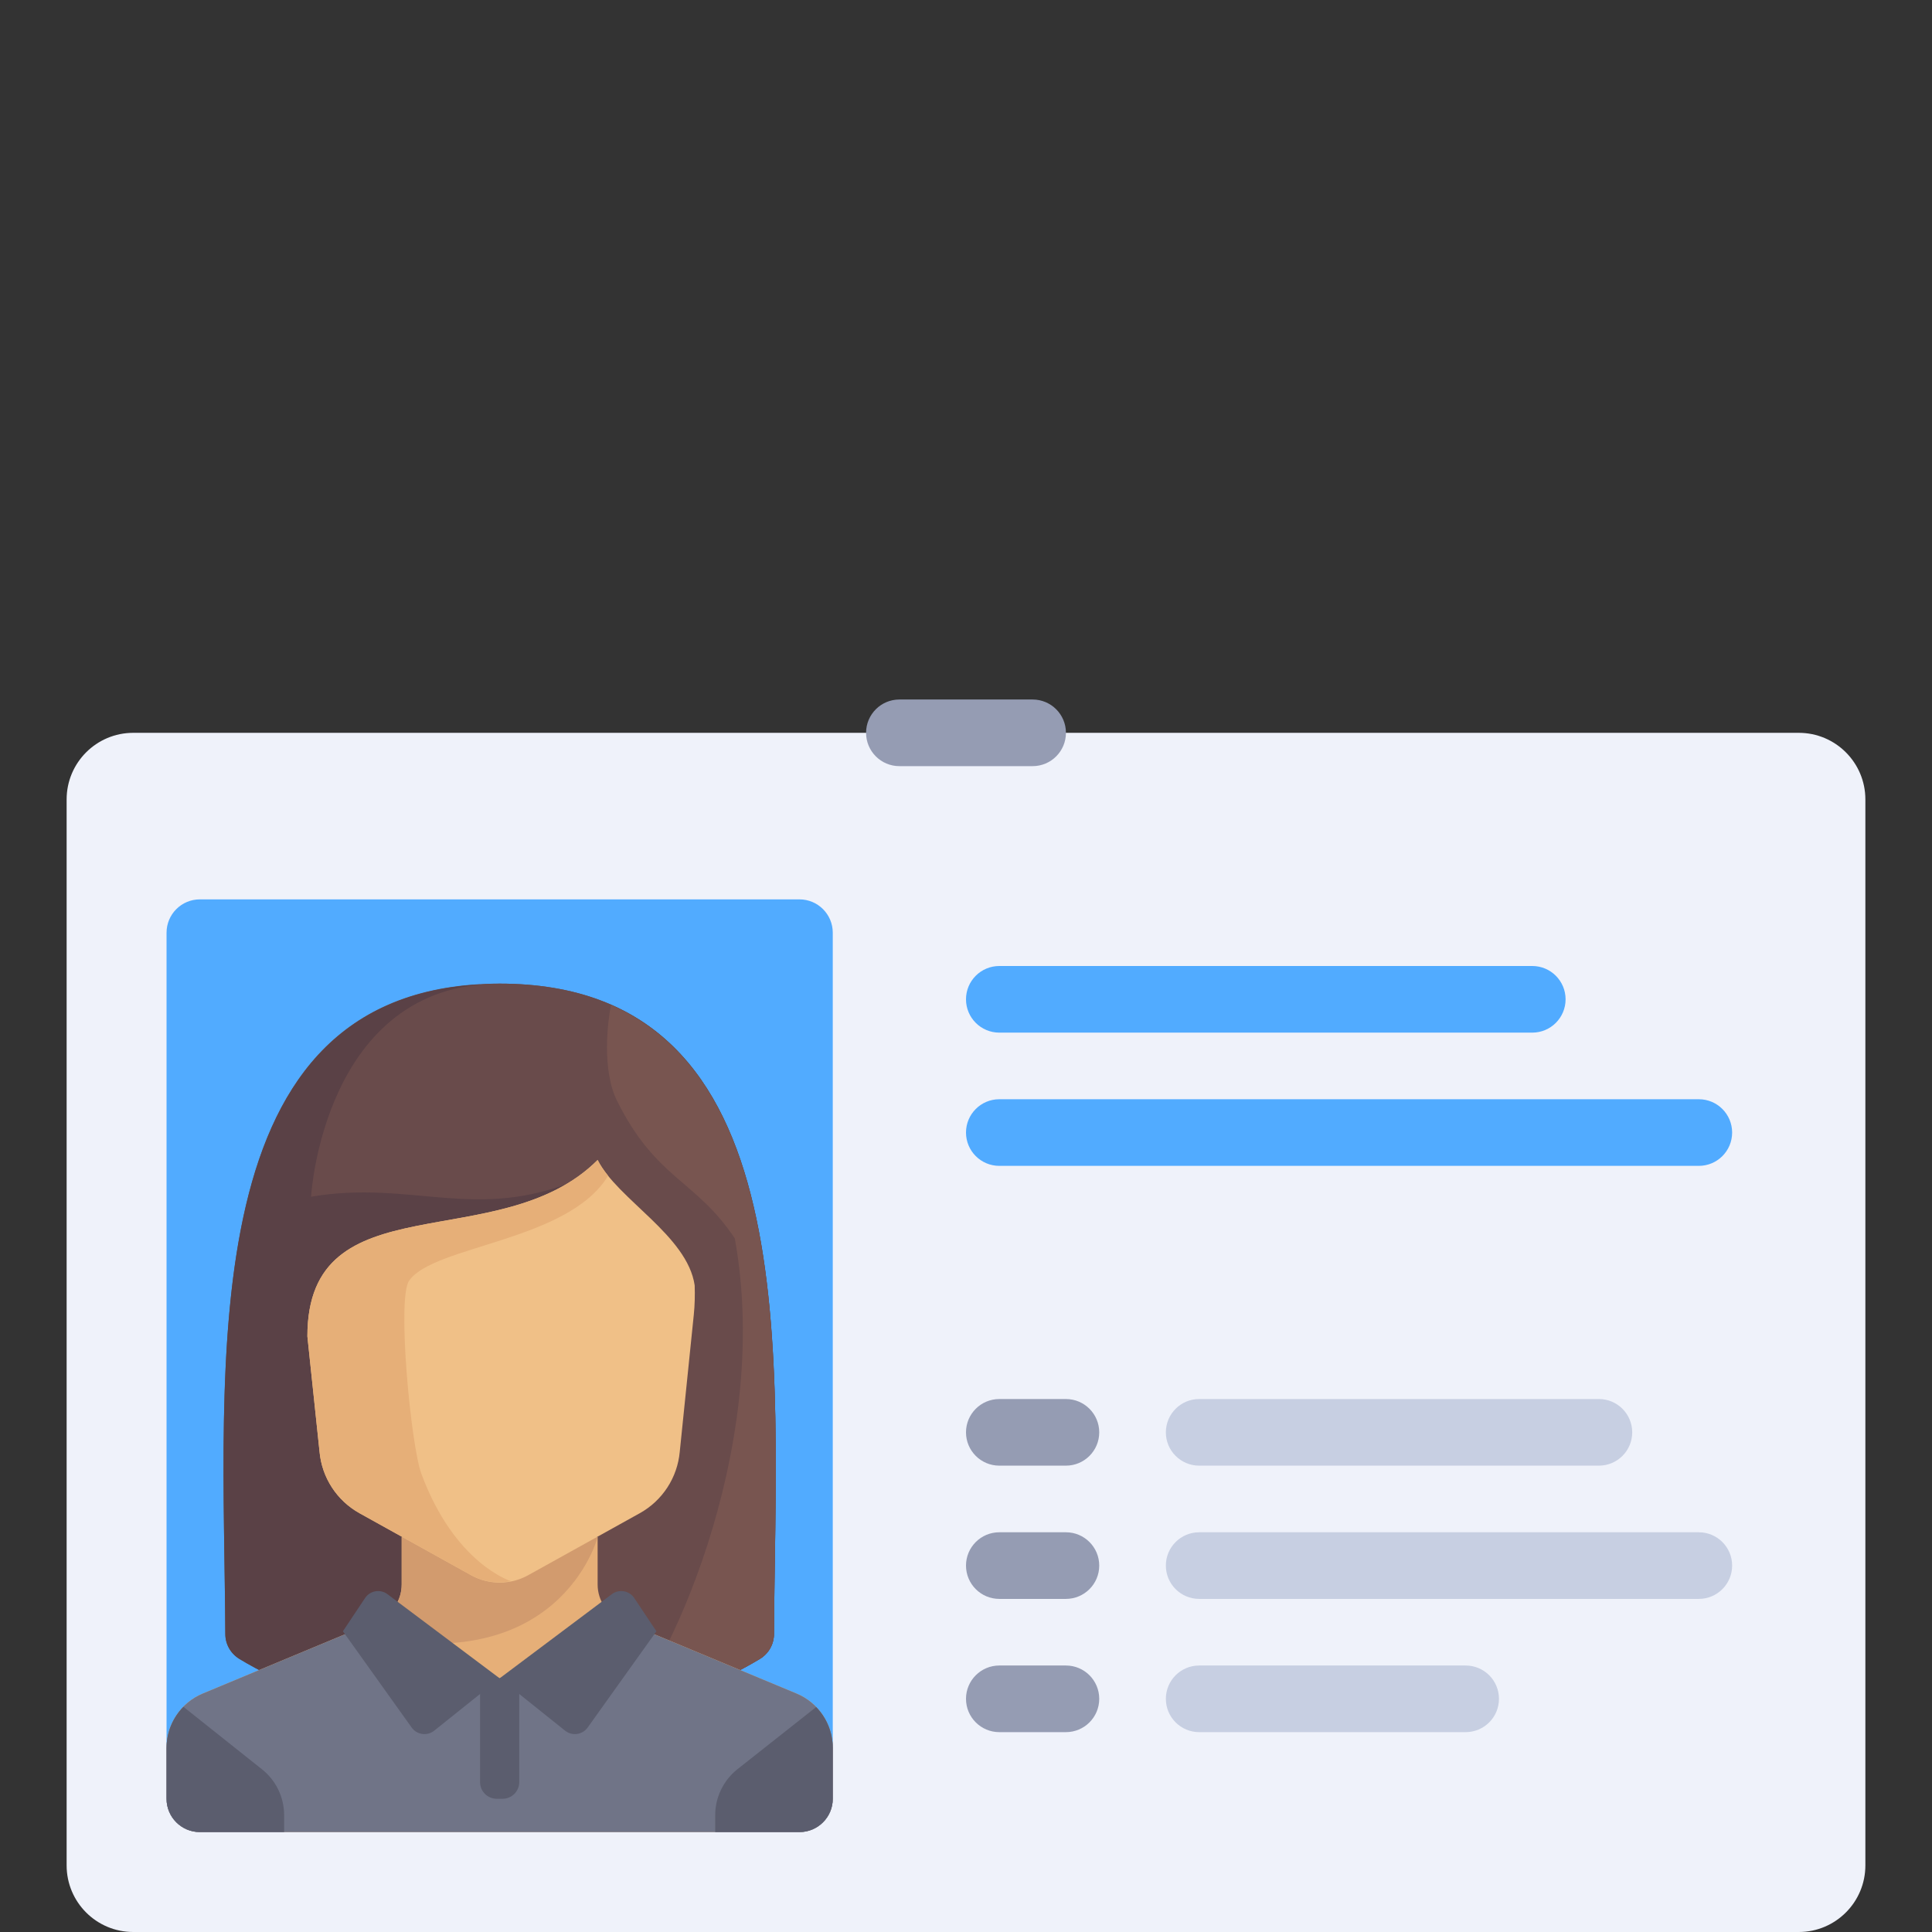 <svg width="136" height="136" viewBox="0 0 136 136" fill="none" xmlns="http://www.w3.org/2000/svg">
<rect x="0" y="0" width="136" height="136" fill="#333333" stroke="none"/>
<g clip-path="url(#clip0_32_183)">
<path d="M126.621 136H9.379C6.789 136 4.69 133.901 4.69 131.31V56.276C4.69 53.686 6.789 51.586 9.379 51.586H126.621C129.211 51.586 131.31 53.686 131.31 56.276V131.31C131.31 133.9 129.211 136 126.621 136Z" fill="#EFF2FA"/>
<path d="M56.276 128.965H14.069C12.774 128.965 11.724 127.915 11.724 126.621V65.655C11.724 64.36 12.774 63.31 14.069 63.31H56.276C57.571 63.31 58.621 64.36 58.621 65.655V126.621C58.621 127.916 57.571 128.965 56.276 128.965Z" fill="#51ABFF"/>
<path d="M35.172 69.241C13.34 69.241 15.761 95.79 15.861 115.03C15.864 115.757 16.245 116.412 16.867 116.787C19.287 118.246 25.931 121.655 35.172 121.655C44.414 121.655 51.058 118.246 53.477 116.787C54.1 116.412 54.48 115.757 54.484 115.03C54.584 95.791 57.004 69.241 35.172 69.241Z" fill="#694B4B"/>
<path d="M33.766 69.296C13.461 70.434 15.763 96.219 15.861 115.03C15.864 115.756 16.245 116.412 16.867 116.787C19.287 118.245 25.931 121.655 35.172 121.655L40.69 83.034" fill="#5A4146"/>
<path d="M35.172 69.241C22.759 69.241 21.896 84.241 21.896 84.241C29.052 83.034 33.448 86.051 40.69 83.034L35.172 121.655C44.414 121.655 51.058 118.246 53.477 116.787C54.1 116.412 54.48 115.757 54.484 115.03C54.584 95.791 57.004 69.241 35.172 69.241Z" fill="#694B4B"/>
<path d="M54.484 115.03C54.57 98.498 56.354 76.584 43.007 70.74C42.774 71.949 42.352 75.325 43.448 77.517C46.207 83.034 48.966 83.034 51.724 87.172C54.483 102.345 46.453 118.449 43.786 120.641C48.511 119.517 51.898 117.739 53.477 116.787C54.1 116.412 54.48 115.757 54.484 115.03Z" fill="#785550"/>
<path d="M56.074 119.215L43.767 114.087C42.739 113.659 42.069 112.654 42.069 111.54V108.207H28.276V111.54C28.276 112.654 27.606 113.658 26.578 114.087L14.271 119.215C12.729 119.857 11.724 121.364 11.724 123.035V126.621C11.724 127.916 12.774 128.966 14.069 128.966H56.276C57.571 128.966 58.621 127.916 58.621 126.621V123.035C58.621 121.364 57.616 119.857 56.074 119.215Z" fill="#E6AF78"/>
<path d="M56.074 119.215L44.174 114.256L35.172 118.141L26.171 114.256L14.271 119.215C12.729 119.857 11.724 121.364 11.724 123.035V126.621C11.724 127.916 12.774 128.966 14.069 128.966H56.276C57.571 128.966 58.621 127.916 58.621 126.621V123.035C58.621 121.364 57.616 119.857 56.074 119.215Z" fill="#707487"/>
<path d="M42.069 108.207H28.276V111.54C28.276 112.654 27.607 113.658 26.579 114.086L24.657 114.888C39.366 118.638 42.069 108.207 42.069 108.207Z" fill="#D29B6E"/>
<path d="M18.447 124.551L12.911 120.147C12.169 120.906 11.724 121.931 11.724 123.035V126.621C11.724 127.916 12.774 128.966 14.069 128.966H20V127.77C20 126.517 19.428 125.331 18.447 124.551Z" fill="#5B5D6E"/>
<path d="M58.621 126.621V123.035C58.621 121.94 58.184 120.921 57.452 120.164L51.898 124.551C50.917 125.336 50.345 126.525 50.345 127.782V128.965H56.276C57.571 128.965 58.621 127.916 58.621 126.621Z" fill="#5B5D6E"/>
<path d="M35.379 126.621H34.965C34.318 126.621 33.793 126.096 33.793 125.448V118.145H36.552V125.448C36.552 126.096 36.027 126.621 35.379 126.621Z" fill="#5B5D6E"/>
<path d="M35.172 118.142L27.278 112.221C26.771 111.841 26.049 111.964 25.698 112.491L24.138 114.831L28.978 121.607C29.346 122.122 30.071 122.223 30.565 121.828L35.172 118.142Z" fill="#5B5D6E"/>
<path d="M35.172 118.142L43.067 112.221C43.574 111.841 44.295 111.964 44.647 112.491L46.207 114.831L41.367 121.607C40.999 122.122 40.274 122.223 39.78 121.828L35.172 118.142Z" fill="#5B5D6E"/>
<path d="M42.069 81.655C35.172 88.551 21.638 83.034 21.638 94.069L22.494 102.197C22.659 104.015 23.713 105.634 25.309 106.521L33.163 110.884C34.412 111.578 35.932 111.578 37.181 110.884L45.035 106.521C46.631 105.634 47.685 104.015 47.85 102.197L48.839 92.544C48.909 91.858 48.924 91.167 48.901 90.479C48.385 86.968 43.448 84.414 42.069 81.655Z" fill="#F0C087"/>
<path d="M21.638 94.069L22.495 102.197C22.66 104.015 23.714 105.634 25.31 106.521L33.163 110.884C34.03 111.365 35.025 111.49 35.972 111.303C35.972 111.303 32.012 110.103 29.655 103.724C28.934 101.77 27.932 91.425 28.794 90.161C30.497 87.662 40 87.402 42.808 82.766C42.67 82.594 42.541 82.422 42.425 82.249C42.415 82.235 42.404 82.221 42.394 82.207C42.273 82.023 42.162 81.84 42.069 81.655C35.173 88.552 21.638 83.034 21.638 94.069Z" fill="#E6AF78"/>
<path d="M107.862 72.69H70.345C69.05 72.69 68 71.64 68 70.345C68 69.05 69.05 68 70.345 68H107.862C109.157 68 110.207 69.05 110.207 70.345C110.207 71.64 109.157 72.69 107.862 72.69Z" fill="#51ABFF"/>
<path d="M119.586 82.069H70.345C69.05 82.069 68 81.019 68 79.724C68 78.429 69.05 77.379 70.345 77.379H119.586C120.881 77.379 121.931 78.429 121.931 79.724C121.931 81.019 120.881 82.069 119.586 82.069Z" fill="#51ABFF"/>
<path d="M75.034 103.172H70.345C69.05 103.172 68 102.122 68 100.828C68 99.533 69.05 98.483 70.345 98.483H75.034C76.329 98.483 77.379 99.533 77.379 100.828C77.379 102.122 76.329 103.172 75.034 103.172Z" fill="#959CB3"/>
<path d="M112.552 103.172H84.414C83.119 103.172 82.069 102.122 82.069 100.828C82.069 99.533 83.119 98.483 84.414 98.483H112.552C113.847 98.483 114.897 99.533 114.897 100.828C114.897 102.122 113.847 103.172 112.552 103.172Z" fill="#C7CFE2"/>
<path d="M75.034 112.552H70.345C69.05 112.552 68 111.502 68 110.207C68 108.912 69.05 107.862 70.345 107.862H75.034C76.329 107.862 77.379 108.912 77.379 110.207C77.379 111.502 76.329 112.552 75.034 112.552Z" fill="#959CB3"/>
<path d="M119.586 112.552H84.414C83.119 112.552 82.069 111.502 82.069 110.207C82.069 108.912 83.119 107.862 84.414 107.862H119.586C120.881 107.862 121.931 108.912 121.931 110.207C121.931 111.502 120.881 112.552 119.586 112.552Z" fill="#C7CFE2"/>
<path d="M75.034 121.931H70.345C69.05 121.931 68 120.881 68 119.586C68 118.291 69.05 117.241 70.345 117.241H75.034C76.329 117.241 77.379 118.291 77.379 119.586C77.379 120.881 76.329 121.931 75.034 121.931Z" fill="#959CB3"/>
<path d="M103.172 121.931H84.414C83.119 121.931 82.069 120.881 82.069 119.586C82.069 118.291 83.119 117.241 84.414 117.241H103.172C104.467 117.241 105.517 118.291 105.517 119.586C105.517 120.881 104.467 121.931 103.172 121.931Z" fill="#C7CFE2"/>
<path d="M72.69 53.931H63.31C62.016 53.931 60.966 52.881 60.966 51.586C60.966 50.291 62.016 49.241 63.31 49.241H72.69C73.985 49.241 75.035 50.291 75.035 51.586C75.035 52.881 73.985 53.931 72.69 53.931Z" fill="#959CB3"/>
</g>
<defs>
<clipPath id="clip0_32_183">
<rect width="136" height="136" fill="white"/>
</clipPath>
</defs>
</svg>
